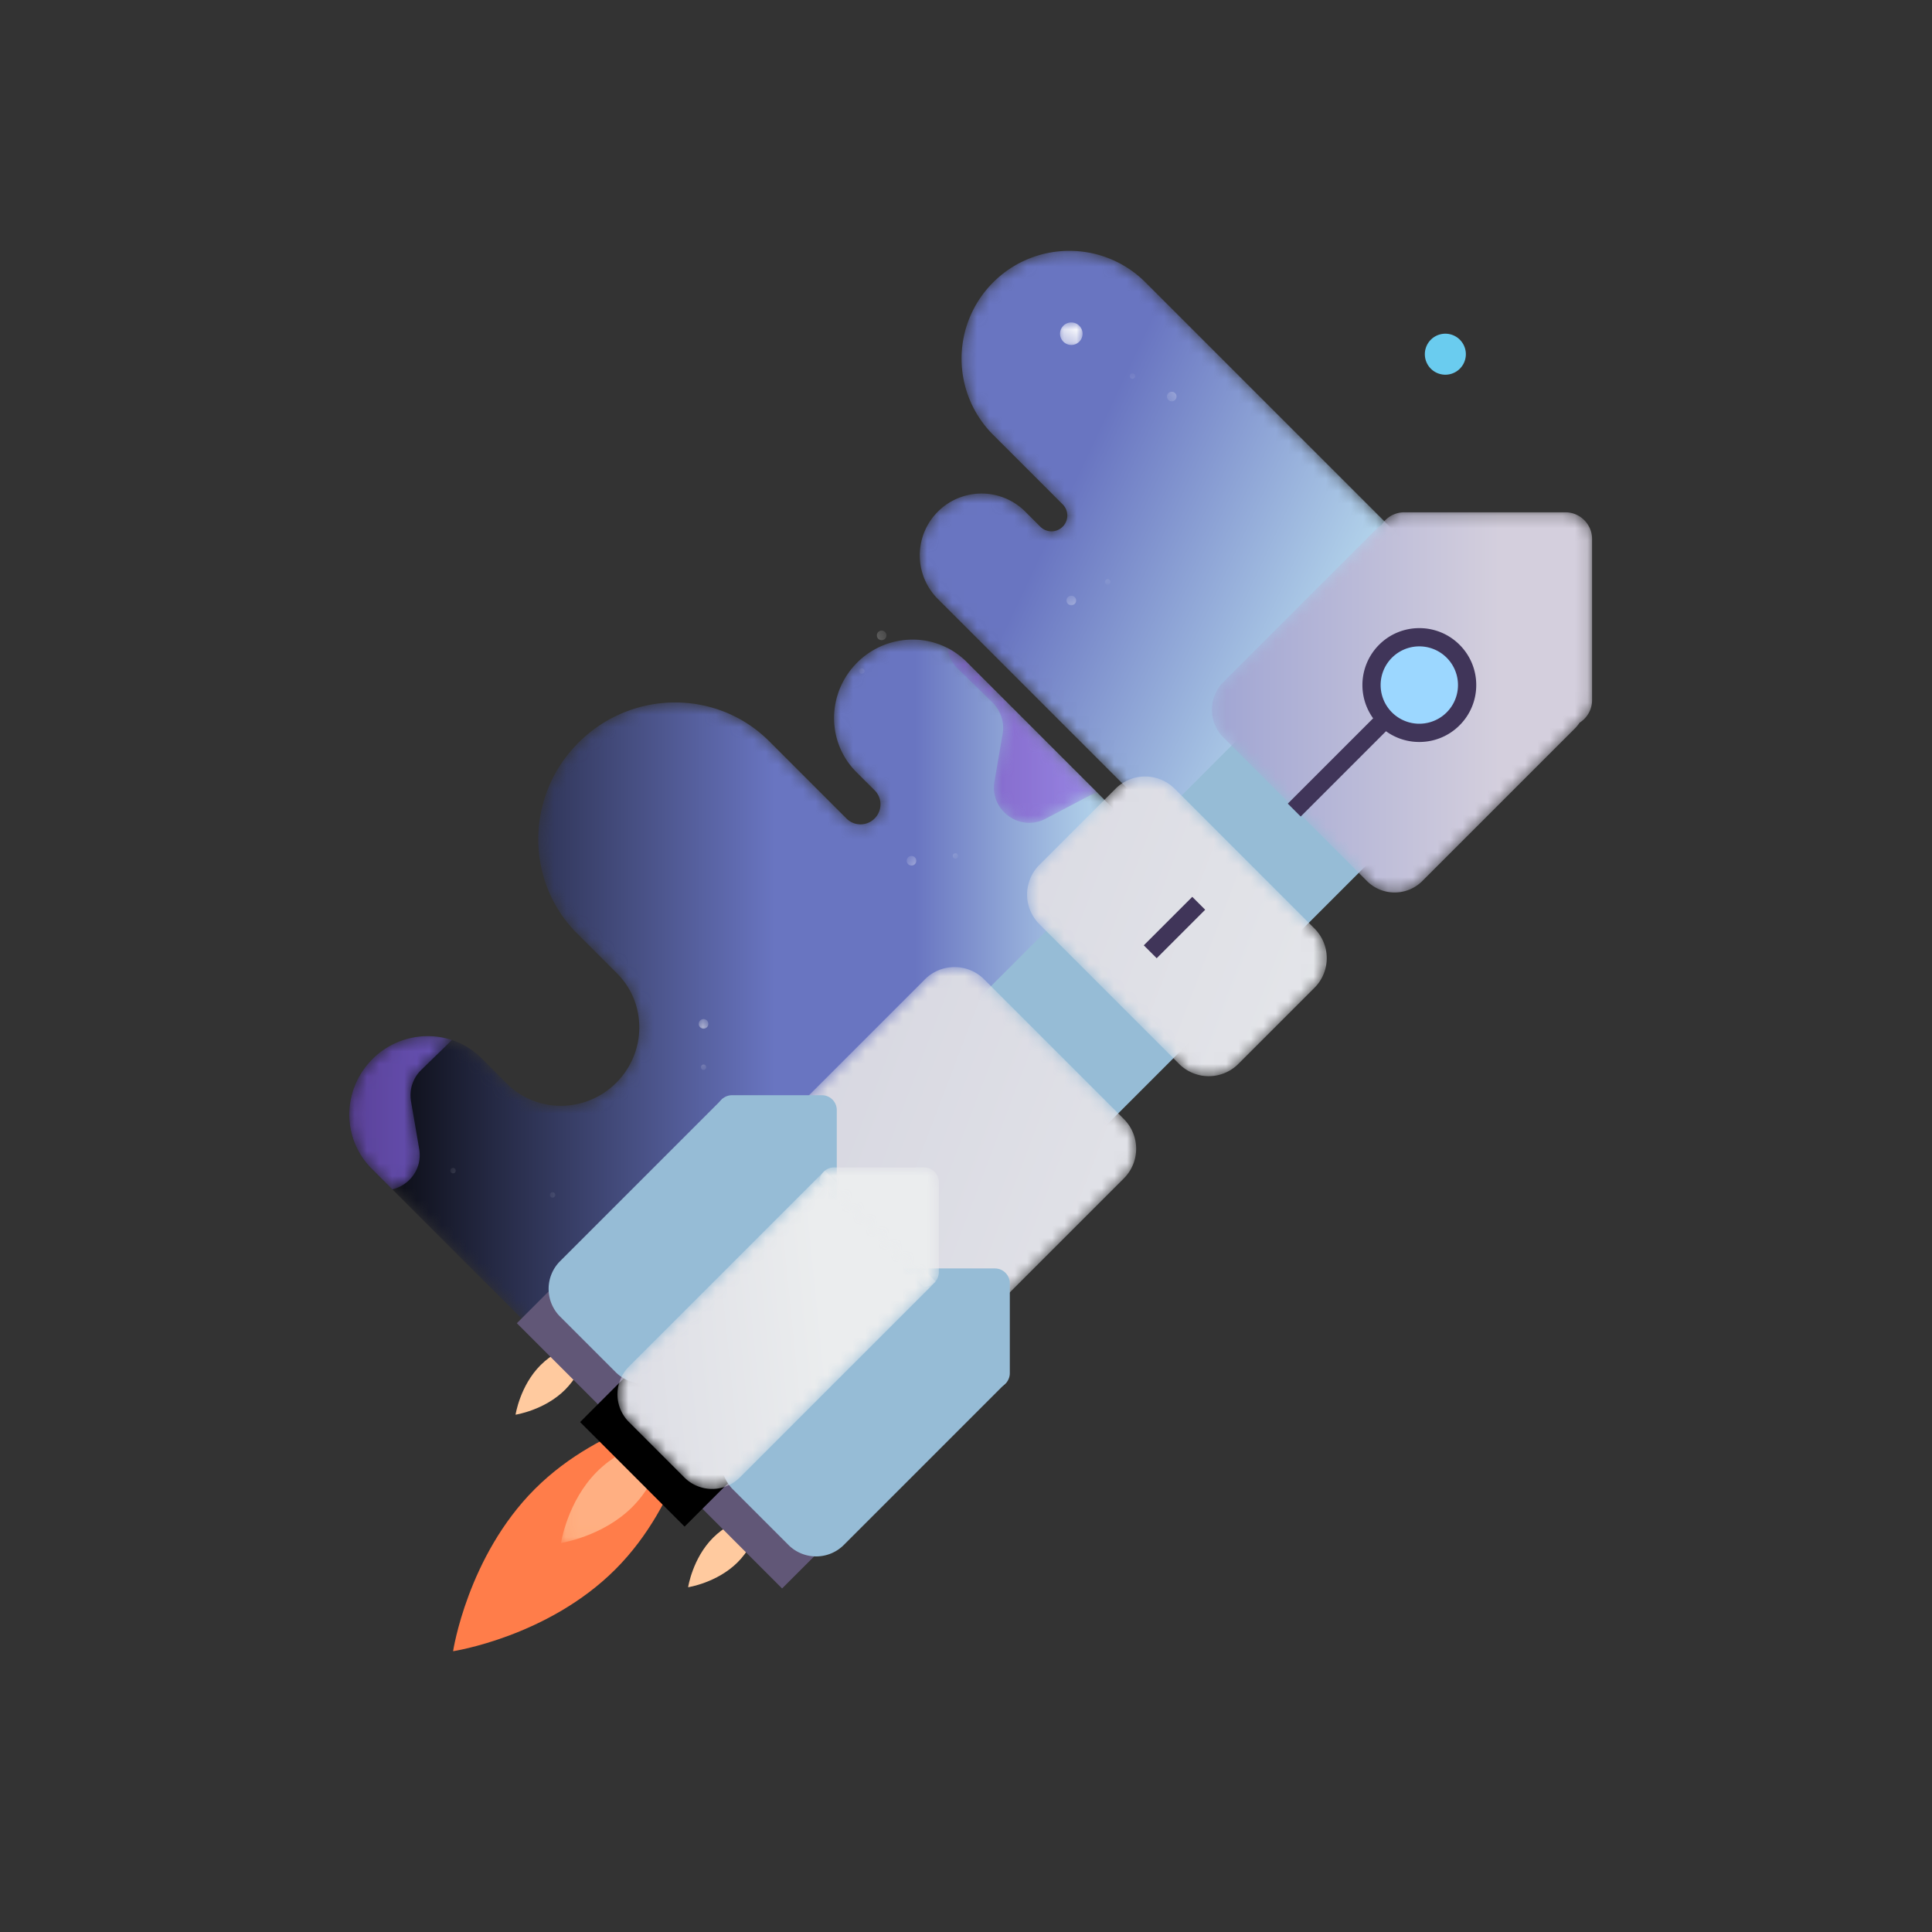 <svg width="155" height="155" viewBox="0 0 155 155" xmlns="http://www.w3.org/2000/svg" xmlns:xlink="http://www.w3.org/1999/xlink"><rect x="0" y="0" width="155" height="155" fill="#333333" stroke="none"/><defs><path d="M6.795 48.227a8.645 8.645 0 0 1 0-12.226l5.58-5.579a1.267 1.267 0 0 0 0-1.793 1.266 1.266 0 0 0-1.794 0l-.722.723.35-.351-.836.836a4.956 4.956 0 1 1-7.01-7.01h.001L24.273.92 45.3 21.947l-26.28 26.28a8.617 8.617 0 0 1-6.113 2.532 8.621 8.621 0 0 1-6.113-2.532zm2.578-18.39l-.3.3.3-.3z" id="a"/><linearGradient x1="-120.085%" y1="136.128%" x2="94.441%" y2="22.489%" id="c"><stop offset="0%"/><stop stop-color="#6975C1" offset="51.354%"/><stop stop-color="#6975C1" offset="67.913%"/><stop stop-color="#D5FFFE" offset="100%"/></linearGradient><path d="M40.827 62.666c-2.44-2.441-2.469-6.37-.064-8.775l-.372.372 1.412-1.412-.436.436.88-.878a1.59 1.59 0 0 0-.018-2.245 1.588 1.588 0 0 0-2.245-.015l.033-.032-6.24 6.239c-4.196 4.196-11.048 4.147-15.305-.11-4.258-4.257-4.307-11.11-.111-15.305l3.204-3.205c2.407-2.406 2.378-6.335-.063-8.776-2.44-2.44-6.369-2.468-8.775-.063l.436-.435-2.454 2.453c-2.405 2.406-6.334 2.377-8.774-.064-2.441-2.44-2.47-6.369-.064-8.774L22.987.96 67.18 45.152 49.602 62.73a6.097 6.097 0 0 1-4.329 1.784 6.28 6.28 0 0 1-4.446-1.848" id="d"/><linearGradient x1="0%" y1="50.001%" x2="99.999%" y2="50.001%" id="f"><stop offset="0%"/><stop stop-color="#6975C1" offset="51.354%"/><stop stop-color="#6975C1" offset="67.913%"/><stop stop-color="#D5FFFE" offset="100%"/></linearGradient><path id="g" d="M0 199.75h199.75V0H0z"/><path id="i" d="M.15 74.17h89.197V.96H.15z"/><path d="M.968 13.232l2.776-2.708a2.835 2.835 0 0 0 .816-2.508l-.656-3.824C3.508 1.878 5.937.112 8.015 1.205l3.434 1.806c.232.122.478.21.73.263L1.662 13.79c-.462.461-.98.834-1.534 1.116.073-.6.342-1.19.84-1.675" id="k"/><linearGradient x1="-.165%" y1="86.783%" x2="209.938%" y2="86.783%" id="m"><stop stop-color="#844EC6" offset="0%"/><stop stop-color="#844EC6" offset="6.795%"/><stop stop-color="#9071FF" offset="100%"/></linearGradient><path d="M1.935 10.876c-2.441-2.44-2.47-6.369-.064-8.774L3.54.432c1.365.324 2.426 1.653 2.153 3.243l-.656 3.826a2.837 2.837 0 0 0 .814 2.507l2.47 2.406a6.186 6.186 0 0 1-1.942.312 6.272 6.272 0 0 1-4.445-1.85" id="n"/><linearGradient x1="-193.228%" y1="98.458%" x2="114.182%" y2="98.458%" id="p"><stop stop-color="#844EC6" offset="0%"/><stop stop-color="#844EC6" offset="6.795%"/><stop stop-color="#9071FF" offset="100%"/></linearGradient><path id="q" d="M.094 8.625H8.69V.031H.094z"/><path d="M23.3 39.26L1.959 17.919a3.361 3.361 0 0 1 0-4.741L13.182 1.953a3.363 3.363 0 0 1 4.74 0l21.344 21.343a3.362 3.362 0 0 1 0 4.74L28.04 39.261a3.344 3.344 0 0 1-2.37.977 3.34 3.34 0 0 1-2.37-.977" id="s"/><linearGradient x1="-120.581%" y1="114.959%" x2="251.363%" y2="-26.68%" id="u"><stop stop-color="#C2C0D3" offset="0%"/><stop stop-color="#EBEDEE" offset="75.617%"/><stop stop-color="#EBEDEE" offset="100%"/></linearGradient><path d="M7.63 23.59l-6.122-6.122a3.363 3.363 0 0 1 0-4.74L12.732 1.502a3.361 3.361 0 0 1 4.741 0l6.122 6.122a3.36 3.36 0 0 1 0 4.74L12.37 23.59a3.337 3.337 0 0 1-2.37.977 3.34 3.34 0 0 1-2.37-.977" id="v"/><linearGradient x1="-279.405%" y1="175.429%" x2="327.152%" y2="-55.533%" id="x"><stop stop-color="#C2C0D3" offset="0%"/><stop stop-color="#EBEDEE" offset="75.617%"/><stop stop-color="#EBEDEE" offset="100%"/></linearGradient><path d="M15.796 30.782a2.13 2.13 0 0 1-1.797-1 3.08 3.08 0 0 1-.466-.378L1.288 17.16a3.144 3.144 0 0 1 0-4.434L12.82 1.194a3.142 3.142 0 0 1 4.432 0l12.246 12.245c.144.144.269.3.379.465a2.13 2.13 0 0 1 1 1.798v12.944c0 1.175-.961 2.136-2.136 2.136H15.796z" id="y"/><linearGradient x1="0%" y1="50.001%" x2="99.999%" y2="50.001%" id="A"><stop stop-color="#A0A5D3" offset="0%"/><stop stop-color="#D4CFDD" offset="75.617%"/><stop stop-color="#D4CFDD" offset="100%"/></linearGradient><path id="B" d="M0 199.75h199.75V0H0z"/><path d="M1.54 10.18a3.145 3.145 0 0 1 0-4.434l4.462-4.464a3.145 3.145 0 0 1 4.434 0L26.163 17.01l-8.897 8.897L1.54 10.18z" id="D"/><linearGradient x1="-120.518%" y1="33.001%" x2="125.274%" y2="57.829%" id="F"><stop stop-color="#C2C0D3" offset="0%"/><stop stop-color="#EBEDEE" offset="75.617%"/><stop stop-color="#EBEDEE" offset="100%"/></linearGradient><path d="M2.027 10.187C1.373 10.187.838 9.653.838 9L9.24.595c.656 0 1.191.535 1.191 1.19v7.214c0 .654-.535 1.188-1.19 1.188H2.026z" id="G"/><linearGradient x1="-539.814%" y1="-9.582%" x2="159.566%" y2="61.07%" id="I"><stop stop-color="#C2C0D3" offset="0%"/><stop stop-color="#EBEDEE" offset="75.617%"/><stop stop-color="#EBEDEE" offset="100%"/></linearGradient><path id="J" d="M0 199.75h199.75V0H0z"/><path id="L" d="M.872 2.058h1.807V.251H.872z"/><path id="N" d="M.159 1.11h.767V.341H.159z"/><path id="P" d="M.463 1.314h.767V.547H.463z"/><path id="R" d="M.863 1.211h.767V.444H.863z"/><path id="T" d="M.325.46H.76V.027H.325z"/><path id="V" d="M.038 1.284h.434V.851H.038z"/><path id="X" d="M.56 1.43h.433V.994H.56z"/><path id="Z" d="M.18 2.068h1.808V.262H.18z"/><path id="ab" d="M.7 1.119h.767V.352H.7z"/><path id="ad" d="M.768 1.5h.767V.733H.768z"/><path id="af" d="M.783.447h.433V.013H.783z"/><path id="ah" d="M.787.977h.433V.543H.787z"/><path id="aj" d="M.197 1.2h.434V.768H.197z"/><path id="al" d="M.205 1.155H.64V.721H.205z"/></defs><g fill="none" fill-rule="evenodd"><g transform="matrix(1 0 0 -1 72.881 70.884)"><mask id="b" fill="#fff"><use xlink:href="#a"/></mask><g mask="url(#b)" fill-rule="nonzero" fill="url(#c)"><path d="M6.795 48.227a8.645 8.645 0 0 1 0-12.226l5.58-5.579a1.267 1.267 0 0 0 0-1.793 1.266 1.266 0 0 0-1.794 0l-.722.723.35-.351-.836.836a4.956 4.956 0 1 1-7.01-7.01h.001L24.273.92 45.3 21.947l-26.28 26.28a8.617 8.617 0 0 1-6.113 2.532 8.621 8.621 0 0 1-6.113-2.532zm2.578-18.39l-.3.3.3-.3z"/></g></g><g transform="matrix(1 0 0 -1 27.938 115.828)"><mask id="e" fill="#fff"><use xlink:href="#d"/></mask><g mask="url(#e)" fill-rule="nonzero" fill="url(#f)"><path d="M40.827 62.666c-2.44-2.441-2.469-6.37-.064-8.775l-.372.372 1.412-1.412-.436.436.88-.878a1.59 1.59 0 0 0-.018-2.245 1.588 1.588 0 0 0-2.245-.015l.033-.032-6.24 6.239c-4.196 4.196-11.048 4.147-15.305-.11-4.258-4.257-4.307-11.11-.111-15.305l3.204-3.205c2.407-2.406 2.378-6.335-.063-8.776-2.44-2.44-6.369-2.468-8.775-.063l.436-.435-2.454 2.453c-2.405 2.406-6.334 2.377-8.774-.064-2.441-2.44-2.47-6.369-.064-8.774L22.987.96 67.18 45.152 49.602 62.73a6.097 6.097 0 0 1-4.329 1.784 6.28 6.28 0 0 1-4.446-1.848"/></g></g><g transform="matrix(1 0 0 -1 -22 177.75)"><mask id="h" fill="#fff"><use xlink:href="#g"/></mask><g mask="url(#h)"><g transform="translate(33.958 61.923)"><mask id="j" fill="#fff"><use xlink:href="#i"/></mask><g opacity=".65" mask="url(#j)"><g transform="translate(63.92 48.939)"><mask id="l" fill="#fff"><use xlink:href="#k"/></mask><g mask="url(#l)" fill-rule="nonzero" fill="url(#m)"><path d="M.968 13.232l2.776-2.708a2.835 2.835 0 0 0 .816-2.508l-.656-3.824C3.508 1.878 5.937.112 8.015 1.205l3.434 1.806c.232.122.478.21.73.263L1.662 13.79c-.462.461-.98.834-1.534 1.116.073-.6.342-1.19.84-1.675"/></g></g><g transform="translate(15.98 19.975)"><mask id="o" fill="#fff"><use xlink:href="#n"/></mask><g mask="url(#o)" fill-rule="nonzero" fill="url(#p)"><path d="M1.935 10.876c-2.441-2.44-2.47-6.369-.064-8.774L3.54.432c1.365.324 2.426 1.653 2.153 3.243l-.656 3.826a2.837 2.837 0 0 0 .814 2.507l2.47 2.406a6.186 6.186 0 0 1-1.942.312 6.272 6.272 0 0 1-4.445-1.85"/></g></g></g></g><path d="M137.957 150.978a1.645 1.645 0 1 0 0-3.29 1.645 1.645 0 0 0 0 3.29" fill="#6ACCEF" fill-rule="nonzero"/><path d="M67.336 66.255c-1.65-1.65-3.974-2.003-3.974-2.003s.353 2.322 2.003 3.973c1.65 1.65 3.973 2.003 3.973 2.003s-.353-2.323-2.002-3.973M81.179 52.412c-1.65-1.65-3.973-2.003-3.973-2.003s.352 2.322 2.002 3.973c1.651 1.65 3.973 2.004 3.973 2.004s-.352-2.324-2.002-3.974" fill="#FFCA9F" fill-rule="nonzero"/><path d="M71.363 51.837c-5.405-5.405-13.013-6.56-13.013-6.56s1.155 7.608 6.56 13.013c5.406 5.405 13.014 6.56 13.014 6.56s-1.155-7.608-6.56-13.013" fill="#FF7D4A" fill-rule="nonzero"/><path fill="#615777" fill-rule="nonzero" d="M70.879 64.18l-7.412 7.412 3.369 3.369 7.412-7.412zM84.746 50.312l-7.411 7.413 3.369 3.368 7.412-7.412z"/><path d="M83.927 66.29l-4.559 4.558a4.006 4.006 0 0 0 0 5.65l53.713 53.713a4.006 4.006 0 0 0 5.65 0l4.558-4.557a4.007 4.007 0 0 0 0-5.651L89.577 66.29a4.006 4.006 0 0 0-5.65 0" fill="#96BCD6" fill-rule="nonzero"/><g transform="translate(66.916 53.933)"><mask id="r" fill="#fff"><use xlink:href="#q"/></mask><g opacity=".65" mask="url(#r)"><path d="M5.808 2.911C3.435.538.094.031.094.031s.507 3.34 2.88 5.714c2.375 2.374 5.714 2.88 5.714 2.88s-.507-3.34-2.88-5.714" fill="#FFCA9F" fill-rule="nonzero"/></g></g><path fill="#000" fill-rule="nonzero" d="M76.924 55.274L68.54 63.66l3.81 3.812 8.387-8.386z"/></g></g><g transform="matrix(1 0 0 -1 50.909 117.825)"><mask id="t" fill="#fff"><use xlink:href="#s"/></mask><g mask="url(#t)" fill-rule="nonzero" fill="url(#u)"><path d="M23.3 39.26L1.959 17.919a3.361 3.361 0 0 1 0-4.741L13.182 1.953a3.363 3.363 0 0 1 4.74 0l21.344 21.343a3.362 3.362 0 0 1 0 4.74L28.04 39.261a3.344 3.344 0 0 1-2.37.977 3.34 3.34 0 0 1-2.37-.977"/></g></g><g transform="matrix(1 0 0 -1 81.87 86.864)"><mask id="w" fill="#fff"><use xlink:href="#v"/></mask><g mask="url(#w)" fill-rule="nonzero" fill="url(#x)"><path d="M7.63 23.59l-6.122-6.122a3.363 3.363 0 0 1 0-4.74L12.732 1.502a3.361 3.361 0 0 1 4.741 0l6.122 6.122a3.36 3.36 0 0 1 0 4.74L12.37 23.59a3.337 3.337 0 0 1-2.37.977 3.34 3.34 0 0 1-2.37-.977"/></g></g><g transform="matrix(1 0 0 -1 96.851 71.883)"><mask id="z" fill="#fff"><use xlink:href="#y"/></mask><g mask="url(#z)" fill-rule="nonzero" fill="url(#A)"><path d="M15.796 30.782a2.13 2.13 0 0 1-1.797-1 3.08 3.08 0 0 1-.466-.378L1.288 17.16a3.144 3.144 0 0 1 0-4.434L12.82 1.194a3.142 3.142 0 0 1 4.432 0l12.246 12.245c.144.144.269.3.379.465a2.13 2.13 0 0 1 1 1.798v12.944c0 1.175-.961 2.136-2.136 2.136H15.796z"/></g></g><g transform="matrix(1 0 0 -1 -22 177.75)"><mask id="C" fill="#fff"><use xlink:href="#B"/></mask><g mask="url(#C)"><path d="M88.885 80.725l-13.06-13.06a3.144 3.144 0 0 0-4.433 0l-4.464 4.464a3.144 3.144 0 0 0 0 4.433l13.06 13.06" fill="#96BCD6" fill-rule="nonzero"/><path d="M79.54 88.694c0 .654.534 1.189 1.189 1.189h7.214c.654 0 1.19-.535 1.19-1.19V81.48c0-.655-.536-1.19-1.19-1.19M102.753 66.857l-13.06-13.06a3.144 3.144 0 0 0-4.433 0l-4.464 4.464a3.144 3.144 0 0 0 0 4.434l13.06 13.058" fill="#96BCD6" fill-rule="nonzero"/><path d="M93.422 74.796c0 .654.535 1.19 1.19 1.19h7.213c.654 0 1.19-.536 1.19-1.19v-7.214c0-.654-.536-1.19-1.19-1.19" fill="#96BCD6" fill-rule="nonzero"/></g></g><g transform="matrix(1 0 0 -1 48.911 119.823)"><mask id="E" fill="#fff"><use xlink:href="#D"/></mask><g mask="url(#E)" fill-rule="nonzero" fill="url(#F)"><path d="M1.54 10.18a3.145 3.145 0 0 1 0-4.434l4.462-4.464a3.145 3.145 0 0 1 4.434 0L26.163 17.01l-8.897 8.897L1.54 10.18z"/></g></g><g transform="matrix(1 0 0 -1 64.891 103.843)"><mask id="H" fill="#fff"><use xlink:href="#G"/></mask><g mask="url(#H)" fill-rule="nonzero" fill="url(#I)"><path d="M2.027 10.187C1.373 10.187.838 9.653.838 9L9.24.595c.656 0 1.191.535 1.191 1.19v7.214c0 .654-.535 1.188-1.19 1.188H2.026z"/></g></g><g transform="matrix(1 0 0 -1 -22 177.75)"><mask id="K" fill="#fff"><use xlink:href="#J"/></mask><g mask="url(#K)"><path d="M135.869 118.955a3.806 3.806 0 0 0-2.712 1.123 3.84 3.84 0 0 0 0 5.423 3.81 3.81 0 0 0 2.712 1.124c1.023 0 1.987-.4 2.711-1.124a3.84 3.84 0 0 0 0-5.423 3.807 3.807 0 0 0-2.711-1.123" fill="#9CD7FF" fill-rule="nonzero"/><path d="M135.869 127.356a4.538 4.538 0 0 1-3.23-1.337 4.571 4.571 0 0 1 0-6.458 4.537 4.537 0 0 1 3.23-1.338 4.54 4.54 0 0 1 3.229 1.338 4.54 4.54 0 0 1 1.337 3.23 4.538 4.538 0 0 1-1.337 3.228 4.54 4.54 0 0 1-3.23 1.337m0-1.463a3.102 3.102 0 1 0 0-6.206 3.102 3.102 0 1 0 0 6.206" fill="#403559" fill-rule="nonzero"/><path d="M133.213 120.137l-7.378-7.378M118.171 105.281l-3.89-3.89" stroke="#403559" stroke-width="1.463"/><g transform="translate(96.879 112.859)"><mask id="M" fill="#fff"><use xlink:href="#L"/></mask><g opacity=".95" mask="url(#M)"><path d="M1.342 1.947a.904.904 0 1 0 0 0" fill="#FFF" fill-rule="nonzero"/></g></g><g transform="translate(77.903 94.881)"><mask id="O" fill="#fff"><use xlink:href="#N"/></mask><g opacity=".95" mask="url(#O)"><path d="M.358 1.063A.384.384 0 1 0 .725.388a.384.384 0 0 0-.367.675" fill="#FFF" fill-rule="nonzero"/></g></g><g transform="translate(91.885 125.843)"><mask id="Q" fill="#fff"><use xlink:href="#P"/></mask><g opacity=".95" mask="url(#Q)"><path d="M.663 1.268a.383.383 0 1 0 .368-.673.383.383 0 0 0-.368.673" fill="#FFF" fill-rule="nonzero"/></g></g><g transform="translate(93.883 107.865)"><mask id="S" fill="#fff"><use xlink:href="#R"/></mask><g opacity=".95" mask="url(#S)" fill-rule="nonzero" fill="#FFF"><path d="M1.062 1.165A.383.383 0 1 0 1.43.492a.383.383 0 0 0-.368.673"/></g></g><g transform="translate(77.903 91.885)"><mask id="U" fill="#fff"><use xlink:href="#T"/></mask><g opacity=".95" mask="url(#U)"><path d="M.438.434A.217.217 0 1 0 .352.139a.217.217 0 0 0 .086.295" fill="#FFF" fill-rule="nonzero"/></g></g><g transform="translate(90.886 122.846)"><mask id="W" fill="#fff"><use xlink:href="#V"/></mask><g opacity=".95" mask="url(#W)"><path d="M.151 1.258a.215.215 0 0 0 .294-.087.216.216 0 1 0-.38-.208.217.217 0 0 0 .086.295" fill="#FFF" fill-rule="nonzero"/></g></g><g transform="translate(97.878 107.865)"><mask id="Y" fill="#fff"><use xlink:href="#X"/></mask><g opacity=".95" mask="url(#Y)"><path d="M.673 1.402a.215.215 0 0 0 .293-.087.216.216 0 0 0-.086-.293.218.218 0 0 0-.294.086.218.218 0 0 0 .087.294" fill="#FFF" fill-rule="nonzero"/></g></g><g transform="translate(106.866 149.813)"><mask id="aa" fill="#fff"><use xlink:href="#Z"/></mask><g opacity=".95" mask="url(#aa)"><path d="M1.003.265a.903.903 0 1 0 .16 1.799.903.903 0 0 0-.16-1.799" fill="#FFF" fill-rule="nonzero"/></g></g><g transform="translate(106.866 128.839)"><mask id="ac" fill="#fff"><use xlink:href="#ab"/></mask><g opacity=".95" mask="url(#ac)"><path d="M1.05.353a.383.383 0 1 0 .068.763.383.383 0 0 0-.068-.763" fill="#FFF" fill-rule="nonzero"/></g></g><g transform="translate(114.856 144.819)"><mask id="ae" fill="#fff"><use xlink:href="#ad"/></mask><g opacity=".95" mask="url(#ae)"><path d="M1.117.735a.383.383 0 1 0 .068.764.383.383 0 0 0-.068-.764" fill="#FFF" fill-rule="nonzero"/></g></g><g transform="translate(109.863 130.836)"><mask id="ag" fill="#fff"><use xlink:href="#af"/></mask><g opacity=".95" mask="url(#ag)"><path d="M.98.014A.216.216 0 0 0 .783.25c.011.12.116.208.236.198A.218.218 0 0 0 1.216.21.217.217 0 0 0 .98.014" fill="#FFF" fill-rule="nonzero"/></g></g><g transform="translate(111.86 146.816)"><mask id="ai" fill="#fff"><use xlink:href="#ah"/></mask><g opacity=".95" mask="url(#ai)"><path d="M.984.544a.217.217 0 1 0 .04.432.217.217 0 0 0-.04-.432" fill="#FFF" fill-rule="nonzero"/></g></g><g transform="translate(65.918 80.899)"><mask id="ak" fill="#fff"><use xlink:href="#aj"/></mask><g opacity=".95" mask="url(#ak)"><path d="M.31 1.174a.215.215 0 0 0 .294-.087.216.216 0 1 0-.38-.208.217.217 0 0 0 .086.295" fill="#FFF" fill-rule="nonzero"/></g></g><g transform="translate(57.928 82.896)"><mask id="am" fill="#fff"><use xlink:href="#al"/></mask><g opacity=".95" mask="url(#am)"><path d="M.318 1.128A.217.217 0 1 0 .231.833a.218.218 0 0 0 .087.295" fill="#FFF" fill-rule="nonzero"/></g></g></g></g></g></svg>